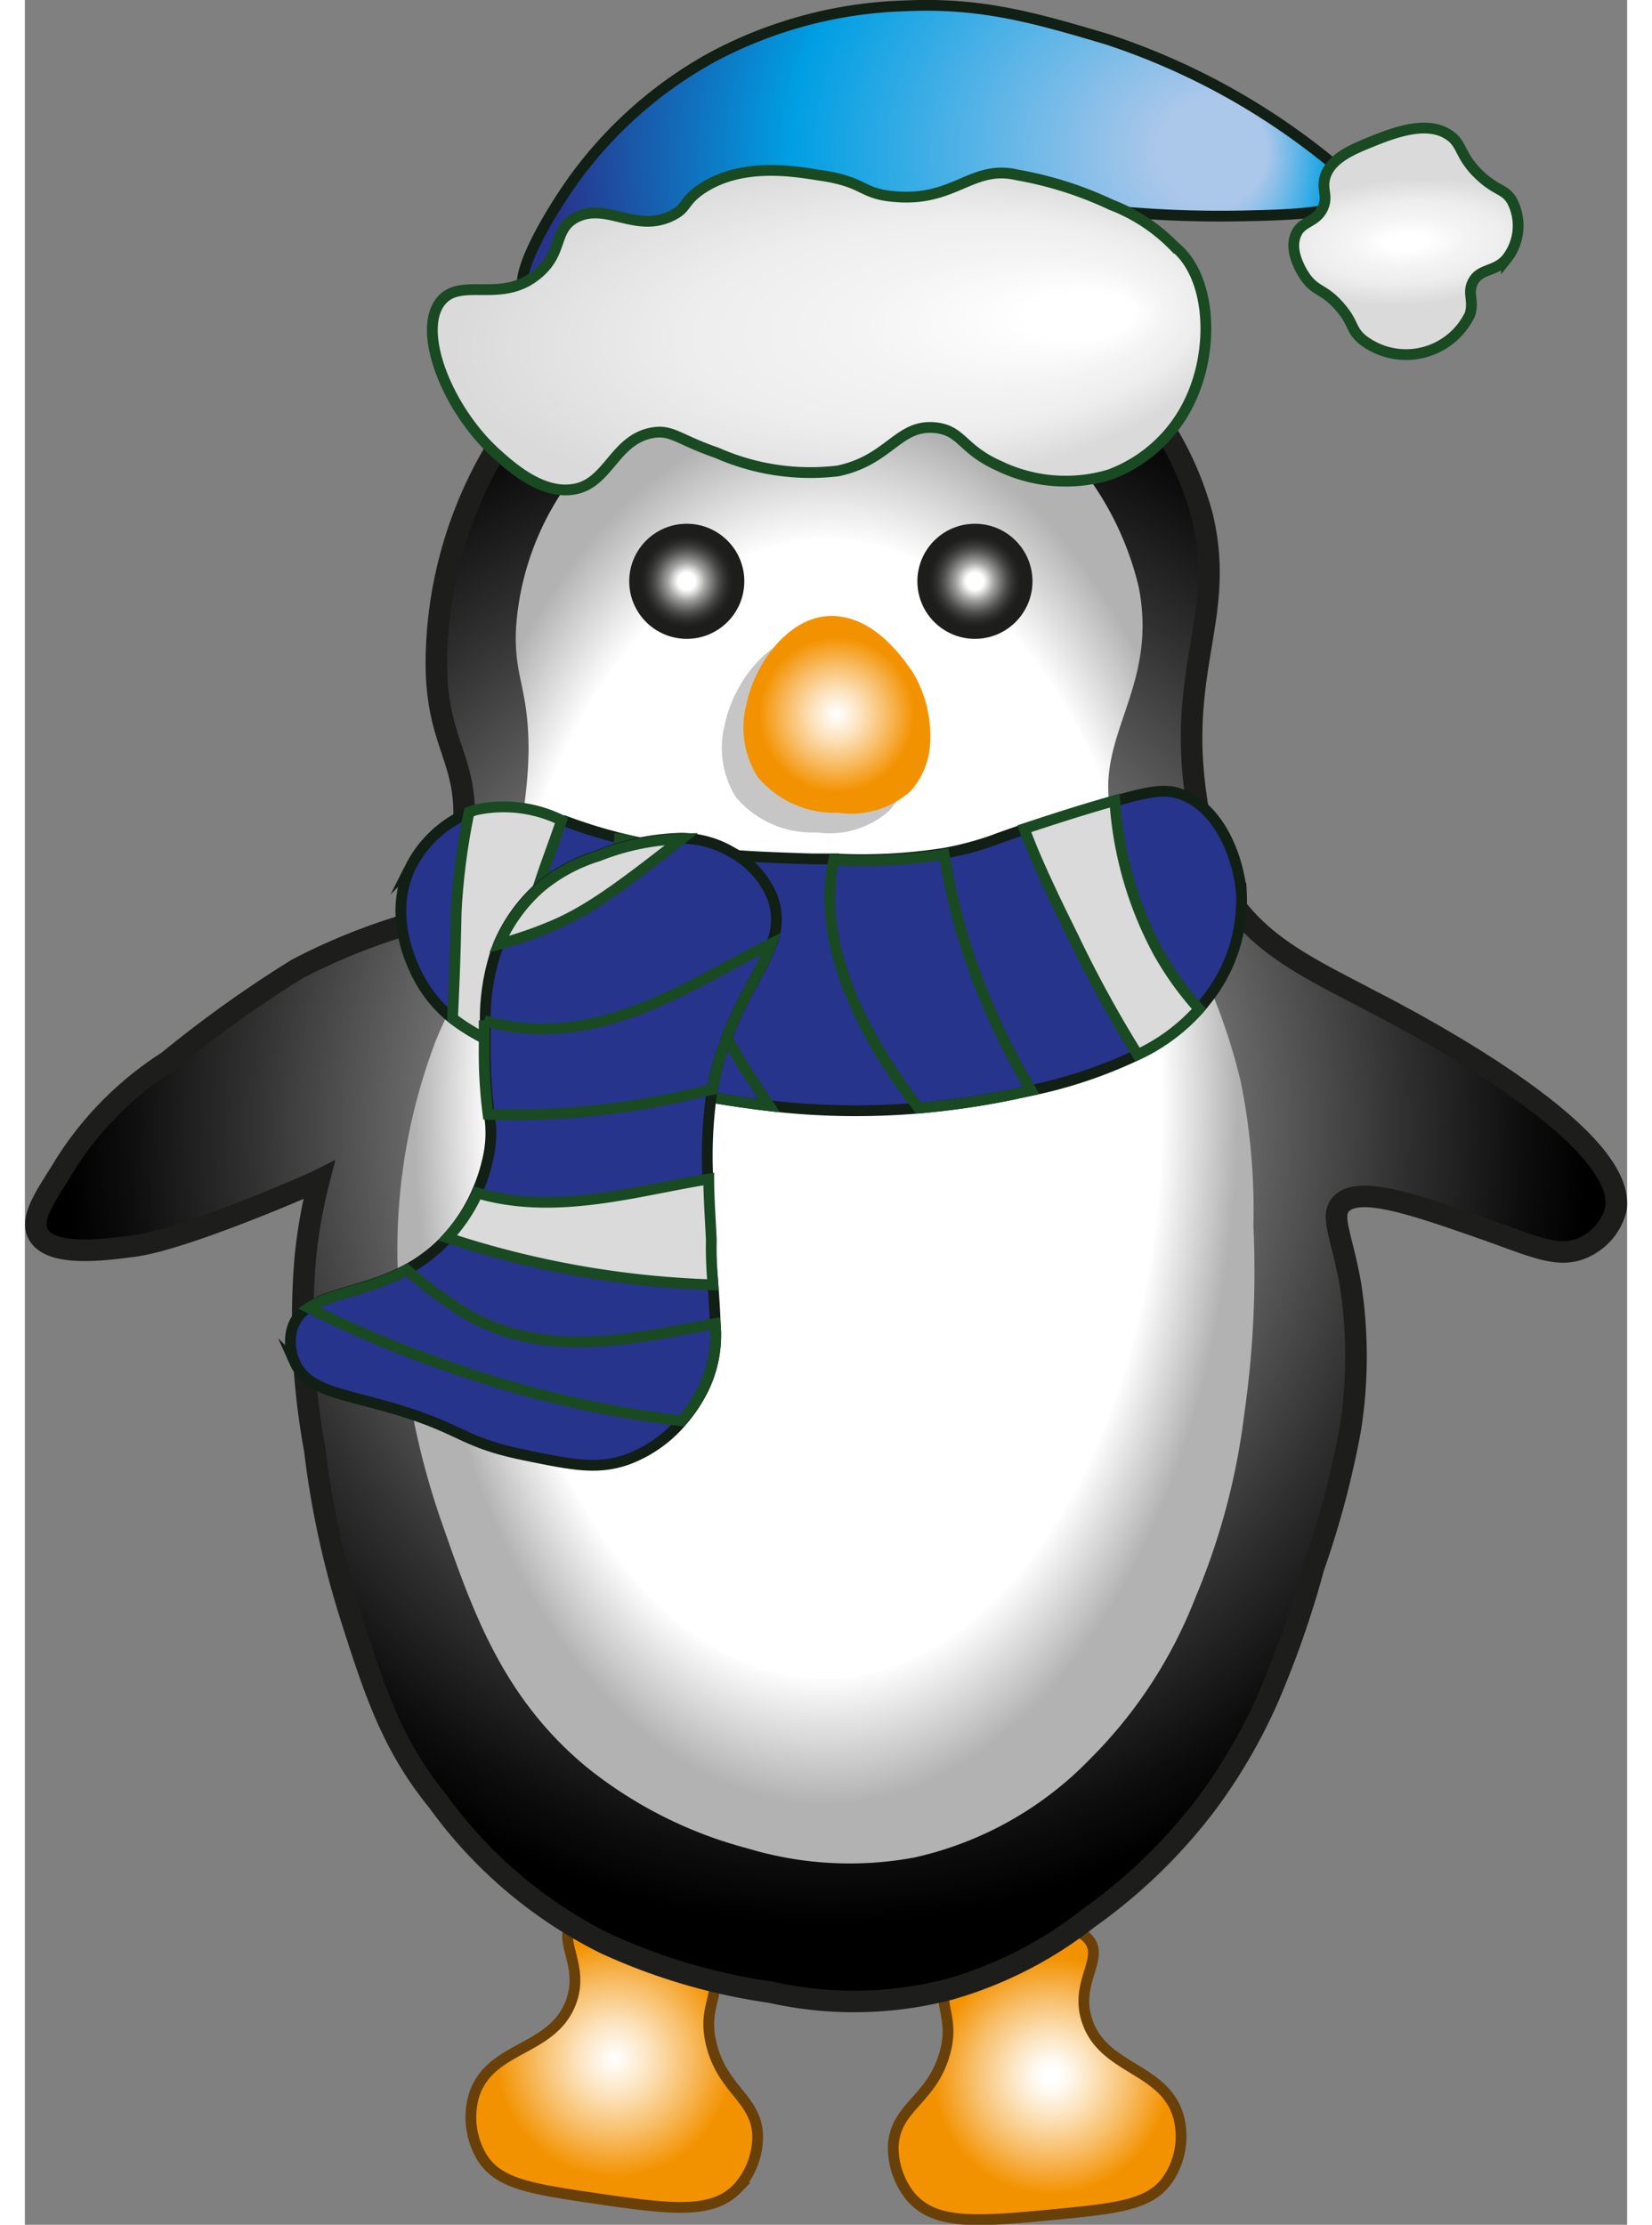 <svg xmlns="http://www.w3.org/2000/svg" xmlns:xlink="http://www.w3.org/1999/xlink" width="75px" height="101px" viewBox="0 0 74.34 103.22"><rect x="0" y="0" width="74.34" height="103.22" fill="#808080" stroke="none"/><defs><style>.cls-1,.cls-2{stroke:#6a4009;}.Style-graphique-2,.Style-graphique-3,.cls-1,.cls-2,.cls-3,.cls-9{stroke-miterlimit:10;}.Style-graphique-2,.Style-graphique-3,.cls-1,.cls-2,.cls-9{stroke-width:0.5px;}.cls-1{fill:url(#Dégradé_sans_nom_21);}.cls-2{fill:url(#Dégradé_sans_nom_25);}.cls-3{stroke:#1d1d1b;fill:url(#Dégradé_sans_nom_5);}.cls-4{fill:url(#Dégradé_sans_nom_11);}.cls-5{fill:url(#Dégradé_sans_nom_15);}.cls-6{fill:url(#Dégradé_sans_nom_15-2);}.cls-7{fill:#c6c6c6;}.cls-8{fill:url(#Dégradé_sans_nom_21-2);}.Style-graphique-3{stroke:#111f15;fill:url(#Dégradé_sans_nom_40);}.Style-graphique-2,.cls-9{stroke:#194a22;}.cls-9{fill:url(#Dégradé_sans_nom_22);}.Style-graphique-2{fill:url(#Dégradé_sans_nom_22-2);}</style><radialGradient id="Dégradé_sans_nom_21" cx="27.35" cy="95.52" r="6.78" gradientUnits="userSpaceOnUse"><stop offset="0" stop-color="#fff"/><stop offset="0.08" stop-color="#fef7ec"/><stop offset="0.26" stop-color="#fce2bb"/><stop offset="0.5" stop-color="#f8c06d"/><stop offset="0.8" stop-color="#f39302"/><stop offset="0.81" stop-color="#f39200"/></radialGradient><radialGradient id="Dégradé_sans_nom_25" cx="-388.83" cy="85.31" r="6.78" gradientTransform="matrix(-1, -0.05, -0.05, 1, -336.95, -8.44)" gradientUnits="userSpaceOnUse"><stop offset="0.05" stop-color="#fff"/><stop offset="0.13" stop-color="#fef7ec"/><stop offset="0.29" stop-color="#fce2bb"/><stop offset="0.52" stop-color="#f8c06d"/><stop offset="0.8" stop-color="#f39302"/><stop offset="0.81" stop-color="#f39200"/></radialGradient><radialGradient id="Dégradé_sans_nom_5" cx="37.17" cy="52.35" r="40.62" gradientTransform="translate(0 -2.79) scale(1 1.05)" gradientUnits="userSpaceOnUse"><stop offset="0.04" stop-color="#fff"/><stop offset="0.24" stop-color="#b5b5b5"/><stop offset="0.47" stop-color="#686868"/><stop offset="0.66" stop-color="#303030"/><stop offset="0.8" stop-color="#0d0d0d"/><stop offset="0.87"/></radialGradient><radialGradient id="Dégradé_sans_nom_11" cx="37.17" cy="51.4" r="23.02" gradientTransform="translate(0.31 -35.57) rotate(0.21) scale(1 1.69)" gradientUnits="userSpaceOnUse"><stop offset="0.68" stop-color="#fff"/><stop offset="0.68" stop-color="#fdfdfd"/><stop offset="0.83" stop-color="#b2b2b2"/></radialGradient><radialGradient id="Dégradé_sans_nom_15" cx="30.71" cy="26.97" r="2.67" gradientUnits="userSpaceOnUse"><stop offset="0.15" stop-color="#fff"/><stop offset="0.22" stop-color="#ddd"/><stop offset="0.33" stop-color="#a3a3a2"/><stop offset="0.45" stop-color="#737372"/><stop offset="0.55" stop-color="#4e4e4c"/><stop offset="0.65" stop-color="#333331"/><stop offset="0.74" stop-color="#232321"/><stop offset="0.81" stop-color="#1d1d1b"/></radialGradient><radialGradient id="Dégradé_sans_nom_15-2" cx="44.08" cy="26.97" r="2.67" xlink:href="#Dégradé_sans_nom_15"/><radialGradient id="Dégradé_sans_nom_21-2" cx="37.66" cy="33.15" r="4.45" xlink:href="#Dégradé_sans_nom_21"/><radialGradient id="Dégradé_sans_nom_40" cx="42.31" cy="7.04" fx="56.875" r="21.01" gradientUnits="userSpaceOnUse"><stop offset="0.12" stop-color="#abc7ea"/><stop offset="0.34" stop-color="#5db5e7"/><stop offset="0.6" stop-color="#009fe3"/><stop offset="0.7" stop-color="#0d7bc6"/><stop offset="0.91" stop-color="#27348b"/></radialGradient><radialGradient id="Dégradé_sans_nom_22" cx="36.86" cy="15.32" fx="50.737" r="20.01" gradientTransform="matrix(1, -0.06, 0.02, 0.42, -0.32, 11.15)" gradientUnits="userSpaceOnUse"><stop offset="0.12" stop-color="#fff"/><stop offset="0.35" stop-color="#f4f4f4"/><stop offset="0.6" stop-color="#ededed"/><stop offset="0.91" stop-color="#dadada"/></radialGradient><radialGradient id="Dégradé_sans_nom_22-2" cx="64.07" cy="11.19" fx="64.066" r="7.61" gradientTransform="matrix(1, -0.06, 0.02, 0.42, -0.16, 10.37)" xlink:href="#Dégradé_sans_nom_22"/></defs><g id="Calque_2" data-name="Calque 2"><g id="Calque_1-2" data-name="Calque 1"><path class="cls-1" d="M25.42,89.18c-.75.84.57,2-.09,3.73-.87,2.28-3.75,2-4.49,4.3a3.62,3.62,0,0,0,.38,2.9c.76,1.2,2.23,1.44,5.14,1.87,3.61.53,5.52.78,6.72-.47A3.61,3.61,0,0,0,34,99.17c0-1.78-1.61-2.17-2.14-4.29-.47-1.85.54-2.36,0-3.65C30.9,88.93,26.55,87.91,25.42,89.18Z"/><path class="cls-2" d="M49.37,90c.71.89-.67,2-.09,3.74.75,2.32,3.64,2.17,4.26,4.52a3.56,3.56,0,0,1-.52,2.87c-.82,1.16-2.3,1.33-5.22,1.61-3.63.35-5.55.5-6.69-.81a3.64,3.64,0,0,1-.82-2.37c.1-1.79,1.72-2.1,2.36-4.19.56-1.82-.42-2.38.18-3.64C43.92,89.47,48.31,88.67,49.37,90Z"/><path class="cls-3" d="M73.81,56.14a2.67,2.67,0,0,1-1.43,1.71c-1.2.6-2.42-.05-4.72-.85-3.23-1.13-5.76-2-6.58-1.15-.53.56,0,1.41.42,3.72a21.8,21.8,0,0,1,0,6.72,42.61,42.61,0,0,1-1.71,6.44,45.29,45.29,0,0,1-2.15,6.15,25.37,25.37,0,0,1-2.86,4.87A25,25,0,0,1,49.34,89a18.74,18.74,0,0,1-6.43,3.29,17.6,17.6,0,0,1-8.3.14,27.7,27.7,0,0,1-7.72-2.28,21.23,21.23,0,0,1-7.73-6.58c-2.08-2.55-2.9-5-4-8.45a42.09,42.09,0,0,1-1.71-7.86,33.41,33.41,0,0,1-.43-9,23.86,23.86,0,0,1,.63-3.51l-.16.08c-.5.23-1.65.72-2.71,1.14-4,1.59-5.34,1.8-5.87,1.86-1.31.17-3.72.48-4.29-.57-.44-.8.52-2,1.29-3.29a15.47,15.47,0,0,1,4.72-4.72,56.09,56.09,0,0,1,6-4.29,28.4,28.4,0,0,1,6.63-2.47,9.63,9.63,0,0,0,1-3.25c.63-4.24-1.43-4.4-1.14-9.45a19.48,19.48,0,0,1,5-12,19,19,0,0,1,9.72-5.58,18.57,18.57,0,0,1,9.16.28,17.66,17.66,0,0,1,7.3,4.3A15,15,0,0,1,54.64,24c1.13,4.84-1.4,7.23-.15,13.88a11,11,0,0,0,.86,2.86c1.49,3,4.21,4.15,7.16,5.72C64.87,47.67,74.44,52.78,73.81,56.14Z"/><path class="cls-4" d="M17.36,60a27.2,27.2,0,0,1,1.71-11.73c1.21-2.93,2.4-4,3.44-7.86a21.08,21.08,0,0,0,.86-5.58c0-3-.7-3.38-.58-5.73a13,13,0,0,1,2.44-6.72,13.81,13.81,0,0,1,6.15-4.86,16.18,16.18,0,0,1,6.15-1.15,12.94,12.94,0,0,1,6,.72,11.77,11.77,0,0,1,4.29,3.29,14.27,14.27,0,0,1,3.86,6.86c1,5.08-2.6,7.25-1,11.45.59,1.55,1,1,2.72,4a27.24,27.24,0,0,1,3,7.44A29.87,29.87,0,0,1,57,56.86a46.26,46.26,0,0,1-.42,8.72,31.93,31.93,0,0,1-2.29,8.59,21.56,21.56,0,0,1-4.87,7.44,16.24,16.24,0,0,1-8.15,4.57,16.41,16.41,0,0,1-7.73-.42A20,20,0,0,1,26.08,82c-3.91-3.23-5.29-7.21-6.72-11.31A35.67,35.67,0,0,1,17.36,60Z"/><circle class="cls-5" cx="30.71" cy="26.97" r="2.67"/><circle class="cls-6" cx="44.08" cy="26.97" r="2.67"/><path class="cls-7" d="M36.55,29.49c1.75.06,3,1.61,3.68,2.63A5.6,5.6,0,0,1,41,35.39a3.55,3.55,0,0,1-.9,2.23,4.18,4.18,0,0,1-3.36,1A4.63,4.63,0,0,1,33,37a4.34,4.34,0,0,1-.53-3.38C32.88,31.68,34.53,29.41,36.55,29.49Z"/><path class="cls-8" d="M37.52,28.58c1.76.06,3,1.61,3.69,2.63A5.76,5.76,0,0,1,42,34.48a3.58,3.58,0,0,1-.91,2.23,4.15,4.15,0,0,1-3.35,1A4.67,4.67,0,0,1,34,36.05a4.28,4.28,0,0,1-.52-3.38C33.86,30.77,35.5,28.5,37.52,28.58Z"/><path class="Style-graphique-3" d="M23.24,13.69c-.74-.73,1.13-3.82,2.19-5.31a19.57,19.57,0,0,1,6.45-5.72,20.24,20.24,0,0,1,9-2.39c3.5-.16,6,.56,9.36,1.56a32.3,32.3,0,0,1,9.88,5.31c.64.5,1.53,1.25,1.36,1.87s-.91.93-4.68,1a52.17,52.17,0,0,1-7.18-.31,60.63,60.63,0,0,0-11.75,0,30.9,30.9,0,0,0-8.63,1.66C25.74,12.71,23.87,14.3,23.24,13.69Z"/><path class="cls-9" d="M23.81,12.69c-1.65,1.42-3.53.16-4.48,1.25-1.18,1.36.24,5,2.5,7.07.74.67,2.22,2,3.74,1.67s1.81-2.29,3.54-2.6c.91-.16,1.2.31,3,.93a10.73,10.73,0,0,0,5.61.84c2.43-.51,2.81-2.22,4.58-2,1.2.16,1.18,1,2.91,1.77a7.09,7.09,0,0,0,5.1.41,6.68,6.68,0,0,0,3.74-3.43c1.16-2.41,1-5.81-.73-7.18A8.12,8.12,0,0,0,50.4,9.5a17.11,17.11,0,0,0-4.34-1.38c-2.13-.51-2.9,1.26-5.72,1-1.59-.13-1.31-.69-3.53-1-1.25-.2-3.69-.59-5.52.72-.76.56-.57.81-1.24,1.15-1.69.86-3.07-.63-4.48.1C24.5,10.65,25,11.69,23.81,12.69Z"/><path class="Style-graphique-2" d="M62.44,6.59c-.83.34-1.88.76-2.12,1.65-.16.57.15.83-.09,1.39-.32.72-1,.61-1.26,1.26-.35.81.35,1.83.43,1.95.49.7.85.54,1.57,1.35s.51,1.07,1.08,1.56a3.29,3.29,0,0,0,5-1.17c.2-.68-.16-1,.17-1.56s1-.41,1.52-1A2.48,2.48,0,0,0,69,9.32c-.34-.57-.68-.43-1.48-1.17-1-.94-.78-1.47-1.48-1.91C65,5.57,63.46,6.18,62.44,6.59Z"/><path class="Style-graphique-3" d="M54.76,46.47c-.08.11-.18.22-.28.34a8.81,8.81,0,0,1-2.85,2.12,21.6,21.6,0,0,1-4.94,1.66l-.89.19a37.7,37.7,0,0,1-4.33.63,34.55,34.55,0,0,1-6.93-.11,51.33,51.33,0,0,1-6-1.07c-1.36-.32-2.72-.66-4.1-1-.48-.12-1-.25-1.46-.4a9.41,9.41,0,0,1-3.13-1.57,6,6,0,0,1-1.3-1.43c-.23-.35-1.89-3-.65-5.62a5.32,5.32,0,0,1,2.72-2.51l.29-.1a6.08,6.08,0,0,1,4,.48l.11,0a23.26,23.26,0,0,0,2.59.81,27.69,27.69,0,0,0,4.56.73c1.46.14,2.91.18,4.36.23l1,0a24.72,24.72,0,0,0,5.12-.26A14.51,14.51,0,0,0,44.89,39s.58-.22,1.47-.52,2.39-.79,4-1.25l.2-.06c1.74-.49,2.37-.57,3.06-.33,1.8.62,2.66,2.91,2.82,4.51A7.41,7.41,0,0,1,54.76,46.47Z"/><path class="Style-graphique-2" d="M46.69,50.59l-.89.19a37.7,37.7,0,0,1-4.33.63c-2.26-2.9-4.84-7.37-3.94-11.51a24.72,24.72,0,0,0,5.12-.26,29.63,29.63,0,0,0,2,6.92A34.75,34.75,0,0,0,46.69,50.59Z"/><path class="Style-graphique-2" d="M54.48,46.81a8.81,8.81,0,0,1-2.85,2.12,55.66,55.66,0,0,1-3-5.48c-1.1-2.21-1.82-3.79-2.26-5,1-.33,2.39-.79,4-1.25l.2-.06a17.13,17.13,0,0,0,2,7A14.61,14.61,0,0,0,54.48,46.81Z"/><path class="Style-graphique-2" d="M34.54,51.3a51.33,51.33,0,0,1-6-1.07,30.77,30.77,0,0,1-1-6.26c0-2-.05-3.72.05-5.06a27.69,27.69,0,0,0,4.56.73,11.45,11.45,0,0,0-.77,3.48C31.23,46.69,33.23,49.29,34.54,51.3Z"/><path class="Style-graphique-2" d="M22.86,47.18c0,.57.05,1.12.11,1.63a9.41,9.41,0,0,1-3.13-1.57c.06-1.23.13-2.81.17-4.9a30.26,30.26,0,0,1,.6-4.66l.29-.1a6.08,6.08,0,0,1,4,.48C24.19,40.24,22.78,43.18,22.86,47.18Z"/><path class="Style-graphique-3" d="M34.65,43.77h0C34.11,45.3,32.69,47,32,50c0,.18-.08.36-.11.55a20.7,20.7,0,0,0-.2,4.18c0,.82.07,1.76.12,2.85,0,.79.08,1.47.12,2.06s.09,1.28.1,1.8a5.66,5.66,0,0,1-.55,3,7.08,7.08,0,0,1-1,1.5,6.11,6.11,0,0,1-2.52,1.77c-1.39.49-2.52.26-4.77-.2-3.11-.64-2.77-1.24-6.54-2.29-2.12-.59-3.57-.77-4.12-2a2.31,2.31,0,0,1-.13-1.57,1.72,1.72,0,0,1,.78-1c1-.68,2.82-.81,4.56-1.76a7,7,0,0,0,1.59-1.17c.11-.11.21-.21.3-.32a7.74,7.74,0,0,0,1.34-2.08,8.05,8.05,0,0,0,.52-1.59,5.3,5.3,0,0,0,.05-2.09,22.41,22.41,0,0,1-.18-3.14c0-.45,0-.85,0-1.22a10,10,0,0,1,.63-3.5l.05-.11a7.41,7.41,0,0,1,1.89-2.55,7.73,7.73,0,0,1,2.68-1.44,11.17,11.17,0,0,1,3.86-.79,4.68,4.68,0,0,1,2.35.66,4.19,4.19,0,0,1,1.83,2A2.93,2.93,0,0,1,34.65,43.77Z"/><path class="Style-graphique-2" d="M31.47,64.42a7.08,7.08,0,0,1-1,1.5,49.76,49.76,0,0,1-11.24-2.67,53.76,53.76,0,0,1-6.06-2.57c1-.68,2.82-.81,4.56-1.76a19.19,19.19,0,0,0,2.91,2.13c3.74,2.06,7.82,1,11.39.36A5.66,5.66,0,0,1,31.47,64.42Z"/><path class="Style-graphique-2" d="M31.92,59.61a43.6,43.6,0,0,1-12.31-2.18A7.74,7.74,0,0,0,21,55.35c3.64,1.07,7.46-.13,10.73-.65,0,.82.07,1.76.12,2.85C31.83,58.34,31.88,59,31.92,59.61Z"/><path class="Style-graphique-2" d="M34.64,43.77C34.11,45.3,32.69,47,32,50c0,.18-.08.36-.11.55l-.4.08a36,36,0,0,1-10,1.07,22.41,22.41,0,0,1-.18-3.14c0-.45,0-.85,0-1.22a4.34,4.34,0,0,0,.48.14C26.84,48.67,31.21,45.45,34.64,43.77Z"/><path class="Style-graphique-2" d="M30.48,38.92c-2.87,2.24-4.41,3.41-6.25,4.14a19.4,19.4,0,0,1-2.23.75l.05-.11a7.41,7.41,0,0,1,1.89-2.55,7.73,7.73,0,0,1,2.68-1.44A11.17,11.17,0,0,1,30.48,38.92Z"/></g></g></svg>